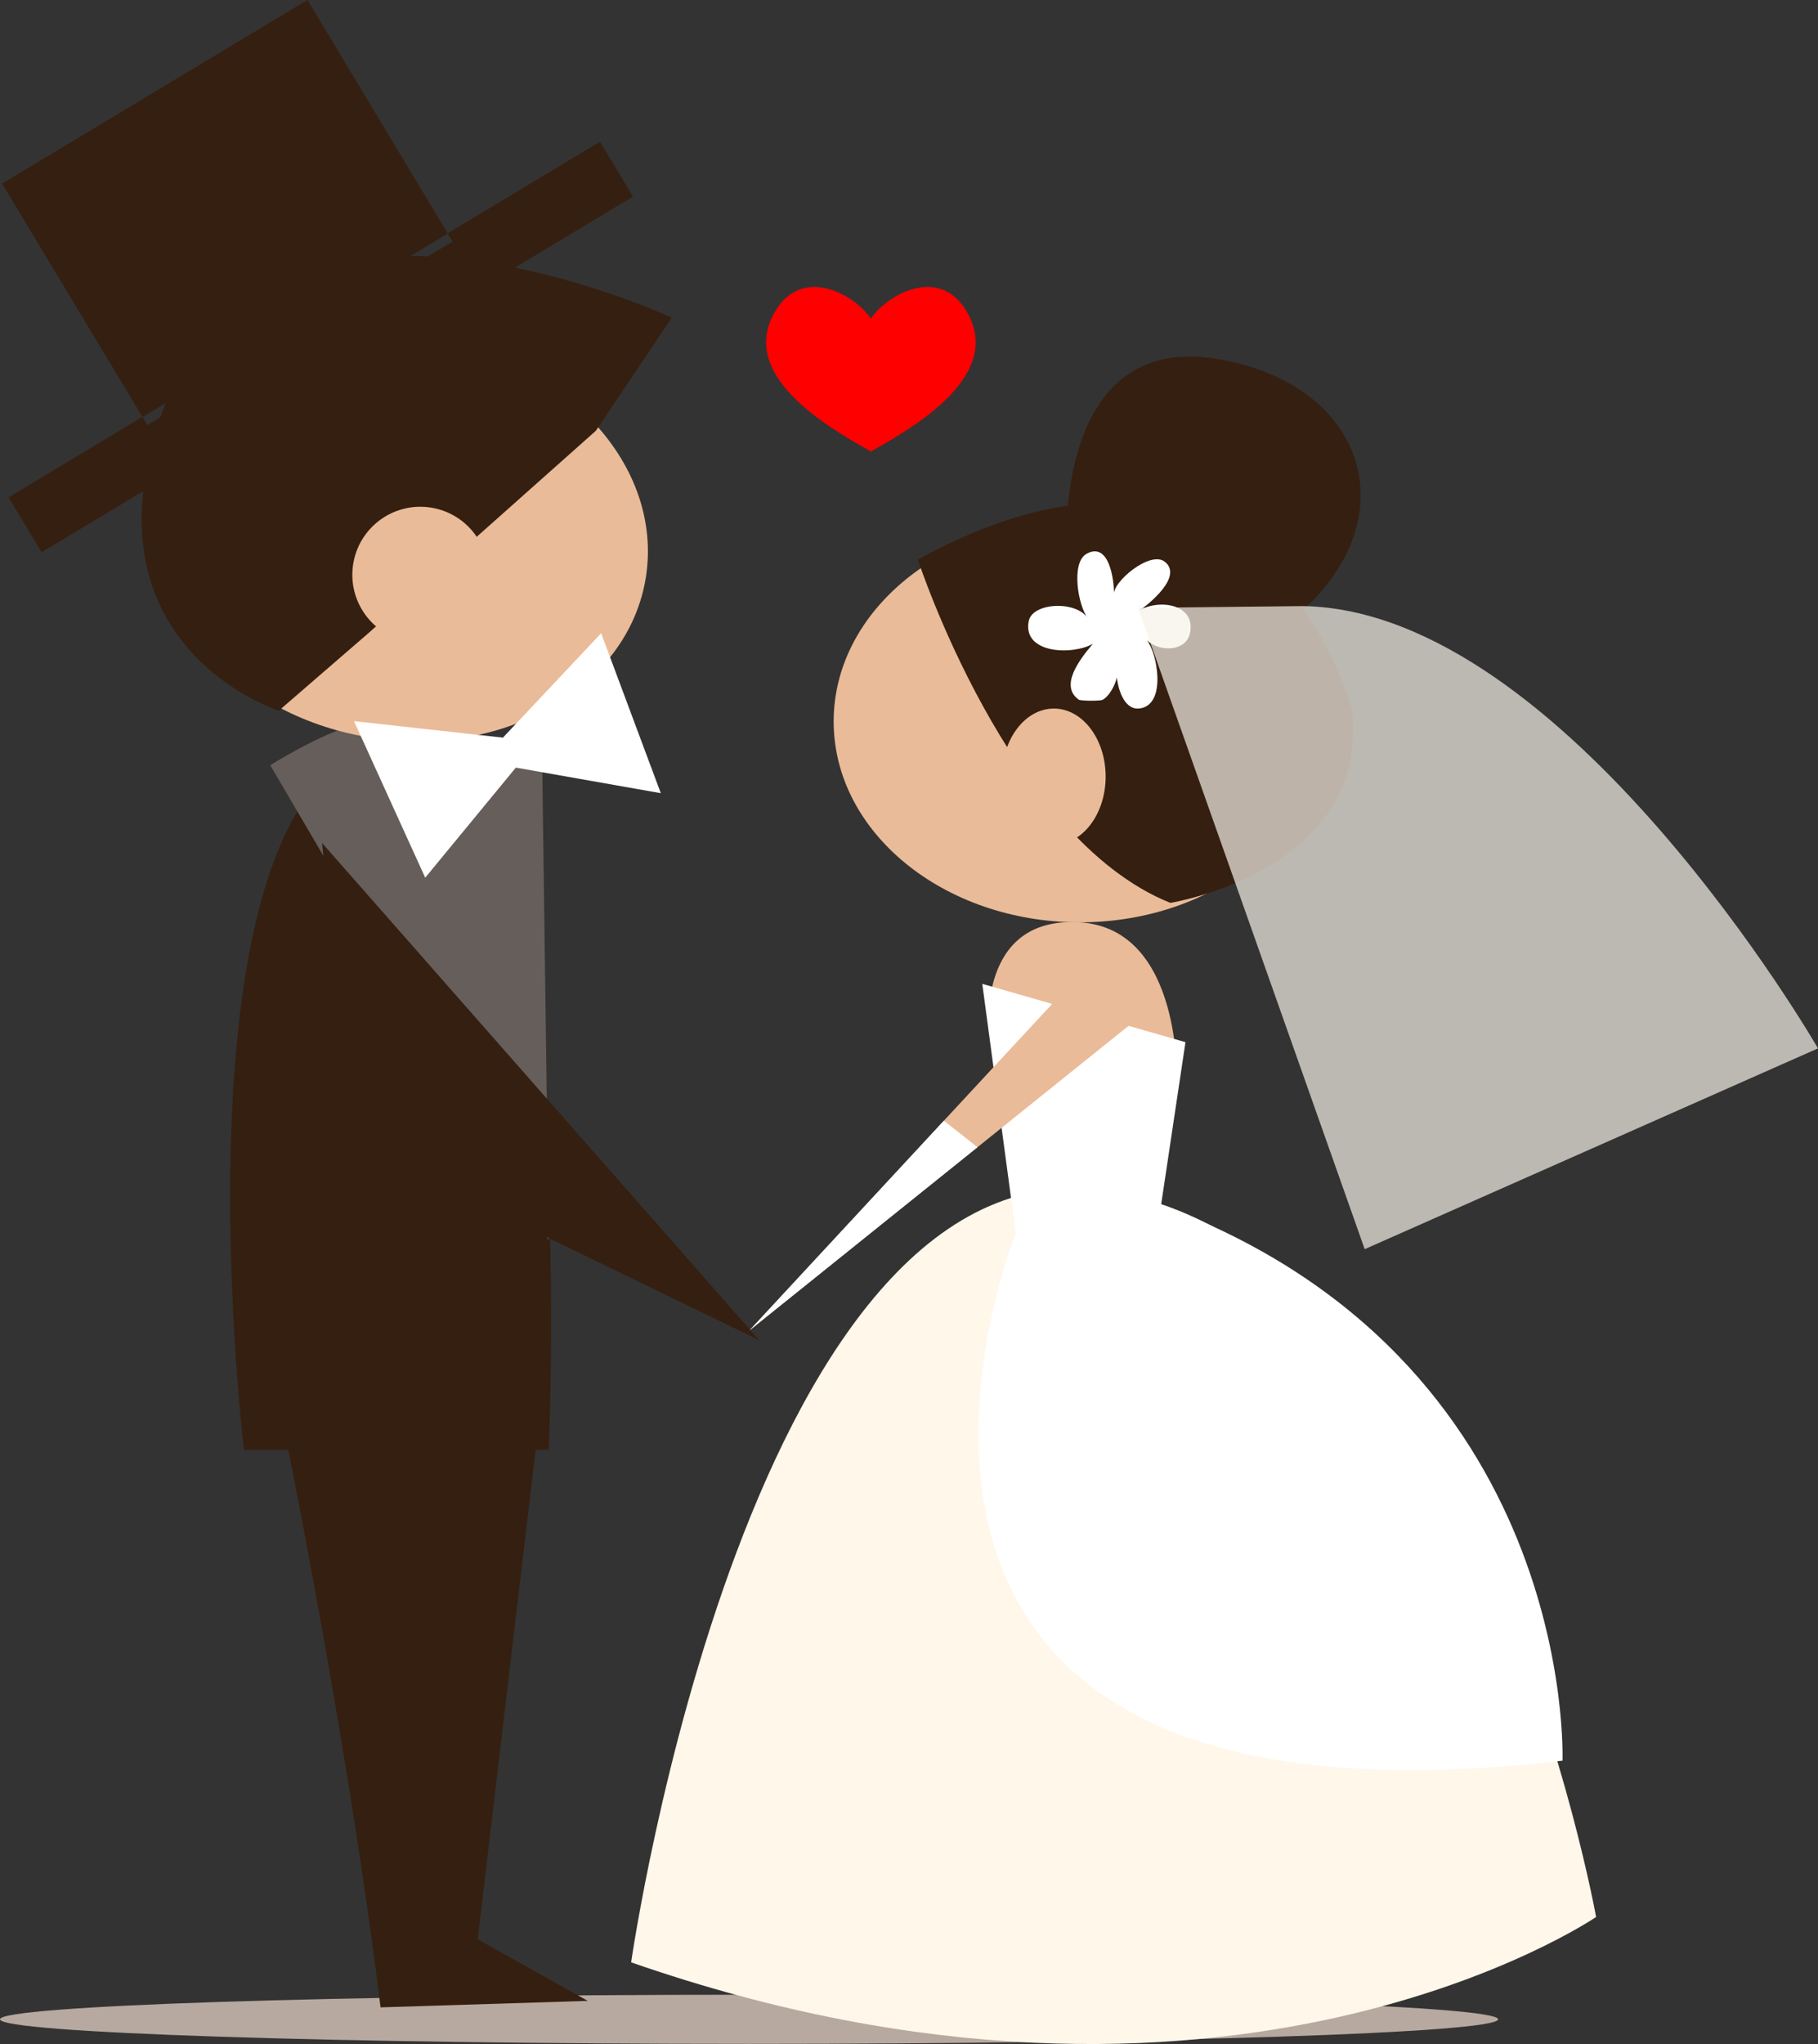 <?xml version="1.0" encoding="utf-8"?>
<!-- Generator: Adobe Illustrator 16.0.0, SVG Export Plug-In . SVG Version: 6.00 Build 0)  -->
<!DOCTYPE svg PUBLIC "-//W3C//DTD SVG 1.1//EN" "http://www.w3.org/Graphics/SVG/1.1/DTD/svg11.dtd">
<svg version="1.1" xmlns="http://www.w3.org/2000/svg" xmlns:xlink="http://www.w3.org/1999/xlink" x="0px" y="0px"
	 width="189.263px" height="212.735px" viewBox="0 0 189.263 212.735" enable-background="new 0 0 189.263 212.735"
	 xml:space="preserve">
<rect x="0" y="0" width="189.263" height="212.735" fill="#333333" stroke="none"/>
<g id="background">
</g>
<g id="objekt">
	<path fill="#B7A99F" d="M155.964,210.162c0,1.412-34.914,2.557-77.984,2.557c-43.068,0-77.98-1.145-77.98-2.557
		s34.912-2.557,77.98-2.557C121.05,207.605,155.964,208.75,155.964,210.162z"/>
	<path fill="#FFF7E9" d="M65.705,204.234c0,0,12.468-87.09,50.332-80.172c37.863,6.916,50.123,75.451,50.123,75.451
		S127.73,225.809,65.705,204.234z"/>
	<path fill="#EABB98" d="M138.027,75.092c0,11.543-11.471,20.9-25.619,20.9c-14.15,0-25.619-9.357-25.619-20.9
		s11.469-20.898,25.619-20.898C126.556,54.193,138.027,63.549,138.027,75.092z"/>
	<path fill="#351F10" d="M140.722,73.744c2.023,16.854-18.877,20.225-18.877,20.225c-16.854-6.74-26.293-35.732-26.293-35.732
		c5.902-3.229,11.082-4.961,15.625-5.615c0.574-6.316,3.297-17.219,15.387-15.283c15.332,2.453,20.059,16.059,9.123,26.109
		C139.351,68.662,140.722,73.744,140.722,73.744z"/>
	<path fill="#FFFFFF" d="M123.878,65.924c-0.398,1.838-3.059,2.014-4.48,0.715c1.074,1.275,2.111,6.766-0.791,7.098
		c-1.426,0.162-2.145-1.643-2.336-3.213c-0.248,0.947-0.834,1.961-1.486,2.309c-0.254,0.137-2.287,0.121-2.484-0.018
		c-2.021-1.438,0.078-4.168,1.477-5.816c-2.076,1.207-7.342,1.072-6.686-2.35c0.379-1.965,4.998-2.17,6.172-0.275
		c-1.045-1.33-1.789-5.801-0.162-6.727c2.314-1.312,2.898,2.574,2.871,4.27c-0.215-1.311,3.758-4.648,5.281-3.457
		c1.941,1.518-1.623,4.428-2.779,5.172C120.445,62.281,124.56,62.783,123.878,65.924z"/>
	<path opacity="0.7" fill="#F7F2E8" d="M189.263,109.11l-47.191,20.898l-23.598-66.744l17.213-0.184
		C163.011,63.573,189.263,109.11,189.263,109.11z"/>
	<path fill="#EABB98" d="M102.968,107.453c0,0-1.348-12.135,9.439-11.461s10.111,16.854,10.111,16.854L102.968,107.453z"/>
	<path fill="#FFFFFF" d="M123.414,108.465l-2.965,19.777l-14.703,0.113l-3.486-25.959L123.414,108.465z"/>
	<path fill="#EABB98" d="M119.15,105.43l-41.127,33.037l34.383-37.08L119.15,105.43z"/>
	<path fill="#EABB98" d="M115.103,80.822c0,3.91-2.414,7.08-5.393,7.08s-5.395-3.17-5.395-7.08c0-3.908,2.416-7.078,5.395-7.078
		S115.103,76.914,115.103,80.822z"/>
	<path fill="#351F10" d="M42.291,76.947c18.211-0.479,14.832,73.957,14.832,73.957h-31.73
		C25.393,150.904,16.672,77.621,42.291,76.947z"/>
	<path fill="#665E5A" d="M56.449,79.643l0.674,49.43l-28.988-49.43c0,0,7.416-4.719,11.459-4.719L56.449,79.643z"/>
	<path fill="#351F10" d="M33.527,87.734l45.507,51.742l-42.474-20.596L33.527,87.734z"/>
	<path fill="#EABB98" d="M67.26,59.939c-1.713,11.414-14.445,18.965-28.438,16.865C24.83,74.703,14.875,63.748,16.59,52.334
		c1.713-11.414,14.443-18.965,28.436-16.865C59.02,37.568,68.972,48.525,67.26,59.939z"/>
	<path fill="#351F10" d="M16.457,44.133C26.631,12.818,69.929,33.07,69.929,33.07l-7.902,11.768L38.422,65.836l-9.4,8.133
		C29.021,73.969,8.854,67.535,16.457,44.133z"/>
	<path fill="#EABB98" d="M50.758,60.871c-0.58,3.865-4.186,6.529-8.051,5.949s-6.529-4.186-5.949-8.051
		c0.58-3.867,4.186-6.529,8.051-5.949S51.338,57.006,50.758,60.871z"/>
	<path fill="#FFFFFF" d="M62.582,65.906l6.212,16.646l-15.093-2.662l-9.434,11.457l-7.414-16.295l15.504,1.719L62.582,65.906z"/>
	<path fill="#351F10" d="M56.113,147.904L49.73,201.84l11.461,6.404l-21.574,0.674c-3.371-27.641-10.191-61.014-10.191-61.014
		H56.113z"/>
	<path fill="#351F10" d="M65.894,20.463L4.33,57.477l-3.435-5.711L62.459,14.75L65.894,20.463z M32.004,0L0.224,19.107
		l15.115,25.141l31.78-19.107L32.004,0z M10.636,36.426l4.199,6.984l31.78-19.107l-4.199-6.984L10.636,36.426z"/>
	<path fill="#FFFFFF" d="M120.449,125.242c43.785,15.998,42.215,58.002,42.215,58.002c-83,9.666-56.918-54.889-56.918-54.889
		L120.449,125.242z"/>
	<path fill="#FFFFFF" d="M101.757,119.4l-23.734,19.066l20.236-21.824C99.433,117.553,100.599,118.471,101.757,119.4z"/>
	<path fill="#FE0000" d="M90.746,46.938c0,0-0.055,0.061-0.082,0.047c-0.025,0.014-0.082-0.047-0.082-0.047
		c-4.76-2.656-13.66-7.943-9.938-14.441c2.838-4.957,8.354-1.826,10.02,0.656c1.668-2.482,7.182-5.613,10.021-0.656
		C104.406,38.994,95.505,44.281,90.746,46.938z"/>
</g>
</svg>
